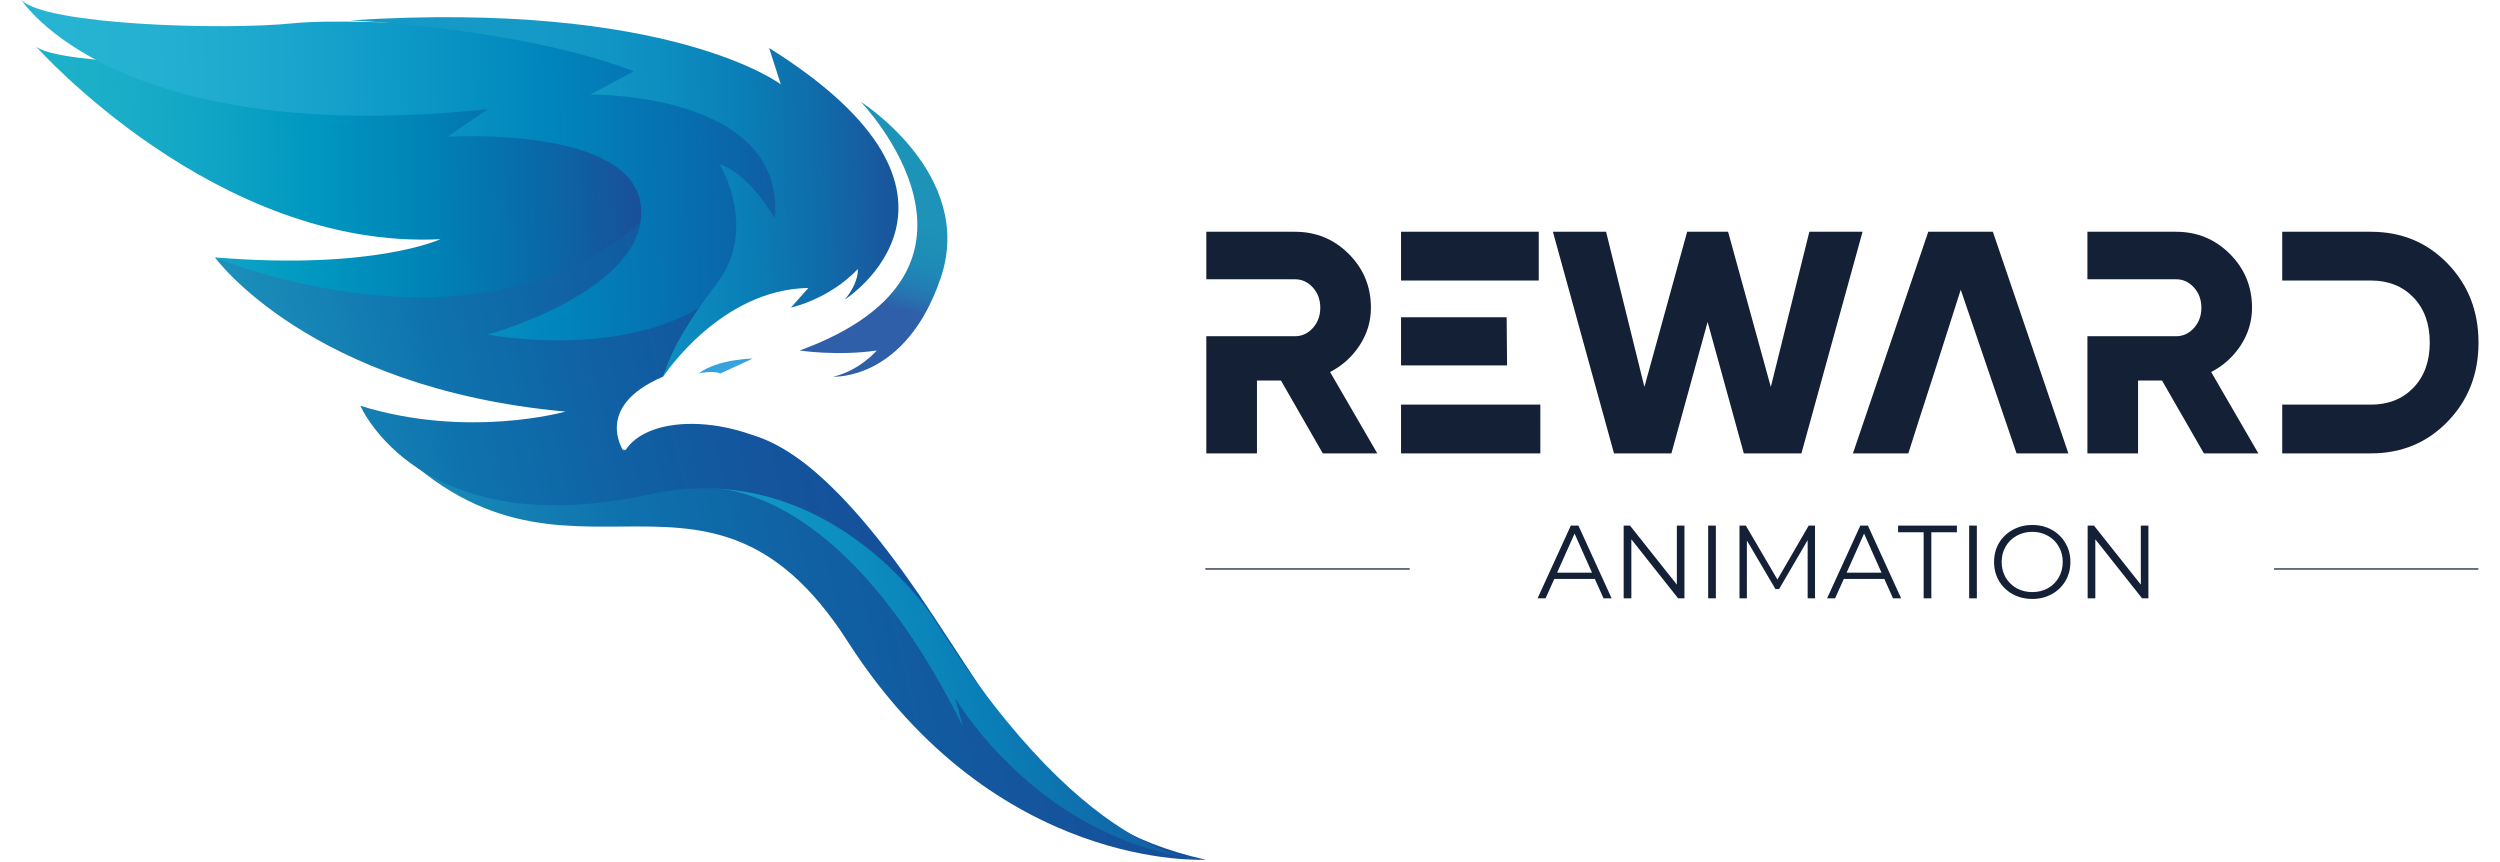 <svg width="116" height="40" viewBox="0 0 116 40" fill="none" xmlns="http://www.w3.org/2000/svg">
<path d="M31.875 21.047C31.875 21.047 34.929 16.3 42.622 27.563C46.764 33.627 48.769 38.289 55.934 39.888C55.934 39.888 46.201 40.482 39.332 29.764C32.463 19.046 25.699 29.764 16.954 19.261C16.954 19.261 21.069 20.635 23.142 20.517" fill="url(#paint0_linear)"/>
<path d="M39.94 4.723C39.94 4.723 47.431 12.484 37.105 16.263C37.105 16.263 38.861 16.532 40.683 16.263C40.683 16.263 39.873 17.207 38.658 17.478C38.658 17.478 42.032 17.681 43.652 12.888C45.271 8.096 39.94 4.723 39.94 4.723Z" fill="url(#paint1_linear)"/>
<path d="M32.413 22.665C32.413 22.665 38.656 21.597 44.663 33.678L44.325 32.396C44.325 32.396 48.24 39.145 55.934 39.887C55.934 39.887 50.233 40.277 42.622 27.562C37.517 21.669 32.413 22.665 32.413 22.665Z" fill="url(#paint2_linear)"/>
<path d="M37.44 21.595C34.403 19.165 29.997 19.112 28.967 20.988C28.967 20.988 27.451 18.898 30.759 17.48C30.764 17.477 30.769 17.475 30.774 17.473C30.781 17.45 30.789 17.429 30.802 17.408C30.806 17.384 30.813 17.359 30.824 17.335C30.857 17.255 30.924 17.197 30.96 17.12C30.985 17.063 31 17.002 31.029 16.946C31.051 16.903 31.081 16.864 31.106 16.821C31.143 16.756 31.195 16.722 31.25 16.711C31.986 15.557 33.078 14.655 34.278 14.01C34.564 13.81 34.947 13.697 35.146 13.401C35.171 13.363 35.202 13.337 35.235 13.32C36.585 11.518 37.508 9.853 37.508 9.853L35.753 6.478L33.459 4.926C33.459 4.926 29.072 18.019 9.973 11.944C9.973 11.944 14.36 18.019 26.237 19.098C26.237 19.098 21.716 20.38 16.722 18.828C16.722 18.828 19.466 25.25 30.084 22.945C38.79 21.055 43.661 29.166 43.661 29.166C43.661 29.166 40.477 24.024 37.44 21.595Z" fill="url(#paint3_linear)"/>
<path d="M1.672 2.156C1.672 2.156 10.04 11.606 20.433 11.099C20.433 11.099 17.328 12.549 9.972 11.943C9.972 11.943 22.458 17.207 30.084 9.986V7.218C30.084 7.218 26.979 5.328 26.641 5.059C26.304 4.789 18.205 2.966 17.868 2.966C17.531 2.966 3.089 3.37 1.672 2.156Z" fill="url(#paint4_linear)"/>
<path d="M0.996 0C0.996 0 5.341 6.884 22.639 5.062L20.77 6.344C20.77 6.344 29.476 5.804 29.747 9.65C30.016 13.497 22.64 15.522 22.64 15.522C22.64 15.522 32.919 17.547 35.686 10.528L38.251 7.896L27.587 1.619C27.587 1.619 16.923 0.742 13.617 1.079C10.309 1.418 2.075 1.148 0.996 0Z" fill="url(#paint5_linear)"/>
<path d="M16.25 0.944C16.25 0.944 24.146 1.282 29.411 3.306L27.386 4.387C27.386 4.387 36.429 4.252 35.957 10.123C35.957 10.123 34.742 8.031 33.392 7.626C33.392 7.626 35.214 10.596 33.258 13.161C31.301 15.725 30.977 16.868 30.775 17.474C30.775 17.474 33.404 13.426 37.509 13.362L36.699 14.272C36.699 14.272 38.454 13.902 39.804 12.485C39.804 12.485 39.872 13.091 39.197 13.902C39.197 13.902 46.688 9.111 35.688 2.227L36.228 3.914C36.227 3.913 31.098 -0.001 16.25 0.944Z" fill="url(#paint6_linear)"/>
<path d="M34.928 16.637C34.928 16.637 33.309 16.654 32.414 17.329C32.414 17.329 33.056 17.177 33.426 17.329L34.928 16.637Z" fill="#37A3DC"/>
<path d="M73.999 26.861H72.12L71.715 27.762H71.344L72.886 24.388H73.238L74.78 27.762H74.404L73.999 26.861ZM73.869 26.572L73.06 24.759L72.25 26.572H73.869Z" fill="#142035"/>
<path d="M78.158 24.388V27.762H77.864L75.695 25.024V27.762H75.338V24.388H75.632L77.806 27.126V24.388H78.158Z" fill="#142035"/>
<path d="M79.259 24.388H79.616V27.762H79.259V24.388Z" fill="#142035"/>
<path d="M84.217 24.388V27.762H83.875V25.063L82.55 27.333H82.381L81.055 25.078V27.762H80.713V24.388H81.007L82.472 26.89L83.923 24.388H84.217Z" fill="#142035"/>
<path d="M87.432 26.861H85.553L85.148 27.762H84.777L86.319 24.388H86.671L88.213 27.762H87.837L87.432 26.861ZM87.302 26.572L86.493 24.759L85.683 26.572H87.302Z" fill="#142035"/>
<path d="M89.257 24.697H88.072V24.388H90.8V24.697H89.614V27.762H89.257V24.697Z" fill="#142035"/>
<path d="M91.369 24.388H91.726V27.762H91.369V24.388Z" fill="#142035"/>
<path d="M94.299 27.791C93.964 27.791 93.661 27.717 93.388 27.569C93.118 27.418 92.906 27.213 92.751 26.952C92.6 26.692 92.525 26.4 92.525 26.075C92.525 25.751 92.6 25.458 92.751 25.198C92.906 24.938 93.118 24.734 93.388 24.586C93.661 24.435 93.964 24.359 94.299 24.359C94.633 24.359 94.933 24.433 95.2 24.581C95.47 24.729 95.682 24.934 95.836 25.198C95.99 25.458 96.067 25.751 96.067 26.075C96.067 26.4 95.99 26.694 95.836 26.957C95.682 27.217 95.47 27.422 95.2 27.569C94.933 27.717 94.633 27.791 94.299 27.791ZM94.299 27.473C94.565 27.473 94.806 27.413 95.022 27.295C95.237 27.172 95.405 27.005 95.528 26.793C95.65 26.578 95.711 26.339 95.711 26.075C95.711 25.812 95.65 25.574 95.528 25.362C95.405 25.147 95.237 24.98 95.022 24.861C94.806 24.738 94.565 24.677 94.299 24.677C94.032 24.677 93.789 24.738 93.571 24.861C93.356 24.98 93.185 25.147 93.06 25.362C92.938 25.574 92.877 25.812 92.877 26.075C92.877 26.339 92.938 26.578 93.06 26.793C93.185 27.005 93.356 27.172 93.571 27.295C93.789 27.413 94.032 27.473 94.299 27.473Z" fill="#142035"/>
<path d="M99.686 24.388V27.762H99.392L97.223 25.024V27.762H96.867V24.388H97.161L99.334 27.126V24.388H99.686Z" fill="#142035"/>
<path d="M114.997 26.371H105.516V26.429H114.997V26.371Z" fill="#142035"/>
<path d="M65.411 26.371H55.93V26.429H65.411V26.371Z" fill="#142035"/>
<path d="M61.716 17.262C62.284 16.967 62.742 16.554 63.089 16.021C63.437 15.487 63.611 14.907 63.611 14.279C63.611 13.3 63.268 12.467 62.583 11.782C61.897 11.097 61.065 10.754 60.086 10.754H55.973V12.958H60.086C60.409 12.958 60.685 13.085 60.916 13.339C61.145 13.594 61.261 13.907 61.261 14.279C61.261 14.651 61.145 14.965 60.916 15.22C60.686 15.474 60.409 15.601 60.086 15.601H55.973V21.037H58.323V17.658H59.437L61.378 21.037H63.906L61.716 17.262Z" fill="#142035"/>
<path d="M65.008 10.754V13.016H71.398V10.754H65.008ZM67.358 18.775H65.008V21.037H71.472V18.775H67.358ZM69.928 16.954L69.909 14.721H65.008V16.954H69.928Z" fill="#142035"/>
<path d="M83.954 10.754L82.166 17.956L80.183 10.754H78.284L76.3 17.953L74.522 10.754H72.055L74.89 21.037H77.553L79.233 14.939L80.913 21.037H83.586L86.422 10.754H83.954Z" fill="#142035"/>
<path d="M92.469 10.754H89.472L85.976 21.037H88.547L89.061 19.421L89.774 17.217L90.978 13.442L92.265 17.217L93.017 19.421L93.568 21.037H95.973L92.469 10.754Z" fill="#142035"/>
<path d="M102.599 17.262C103.166 16.967 103.624 16.554 103.972 16.021C104.319 15.487 104.494 14.907 104.494 14.279C104.494 13.3 104.151 12.467 103.466 11.782C102.78 11.097 101.947 10.754 100.969 10.754H96.856V12.958H100.969C101.292 12.958 101.568 13.085 101.799 13.339C102.028 13.594 102.144 13.907 102.144 14.279C102.144 14.651 102.028 14.965 101.799 15.22C101.568 15.474 101.292 15.601 100.969 15.601H96.856V21.037H99.206V17.658H100.318L102.261 21.037H104.788L102.599 17.262Z" fill="#142035"/>
<path d="M113.57 12.23C112.615 11.245 111.428 10.754 110.008 10.754H105.895V13.016H110.008C110.821 13.016 111.479 13.278 111.984 13.802C112.488 14.326 112.741 15.023 112.741 15.896C112.741 16.767 112.488 17.465 111.984 17.989C111.479 18.513 110.821 18.775 110.008 18.775H105.895V21.037H110.008C111.428 21.037 112.616 20.546 113.57 19.561C114.525 18.577 115.003 17.355 115.003 15.896C115.002 14.436 114.524 13.214 113.57 12.23Z" fill="#142035"/>
<defs>
<linearGradient id="paint0_linear" x1="52.198" y1="25.86" x2="18.497" y2="33.805" gradientUnits="userSpaceOnUse">
<stop offset="0.058" stop-color="#15519B"/>
<stop offset="0.198" stop-color="#14559D"/>
<stop offset="0.4" stop-color="#1060A3"/>
<stop offset="0.64" stop-color="#0E72AD"/>
<stop offset="0.906" stop-color="#1A8CB9"/>
<stop offset="1" stop-color="#2296BD"/>
</linearGradient>
<linearGradient id="paint1_linear" x1="40.378" y1="13.973" x2="42.198" y2="7.366" gradientUnits="userSpaceOnUse">
<stop stop-color="#2E5FA8"/>
<stop offset="0.012" stop-color="#2D62A9"/>
<stop offset="0.095" stop-color="#2772B0"/>
<stop offset="0.19" stop-color="#227EB4"/>
<stop offset="0.297" stop-color="#1F88B6"/>
<stop offset="0.426" stop-color="#1E8EB7"/>
<stop offset="0.6" stop-color="#1E92B8"/>
<stop offset="1" stop-color="#1E93B8"/>
</linearGradient>
<linearGradient id="paint2_linear" x1="53.16" y1="29.157" x2="33.937" y2="33.689" gradientUnits="userSpaceOnUse">
<stop stop-color="#19579D"/>
<stop offset="0.18" stop-color="#106AA9"/>
<stop offset="0.416" stop-color="#0A7FB7"/>
<stop offset="0.638" stop-color="#0C8EC0"/>
<stop offset="0.839" stop-color="#1297C5"/>
<stop offset="1" stop-color="#159AC7"/>
</linearGradient>
<linearGradient id="paint3_linear" x1="40.333" y1="16.628" x2="11.065" y2="23.528" gradientUnits="userSpaceOnUse">
<stop offset="0.058" stop-color="#15519B"/>
<stop offset="0.198" stop-color="#14559D"/>
<stop offset="0.4" stop-color="#1060A3"/>
<stop offset="0.64" stop-color="#0E72AD"/>
<stop offset="0.906" stop-color="#1A8CB9"/>
<stop offset="1" stop-color="#2296BD"/>
</linearGradient>
<linearGradient id="paint4_linear" x1="30.092" y1="7.514" x2="1.815" y2="8.187" gradientUnits="userSpaceOnUse">
<stop stop-color="#1B4D98"/>
<stop offset="0.167" stop-color="#0A67A7"/>
<stop offset="0.36" stop-color="#0082B6"/>
<stop offset="0.545" stop-color="#0097C0"/>
<stop offset="0.718" stop-color="#10A5C5"/>
<stop offset="0.875" stop-color="#1BAEC8"/>
<stop offset="1" stop-color="#1EB1C9"/>
</linearGradient>
<linearGradient id="paint5_linear" x1="38.236" y1="7.31" x2="1.191" y2="8.192" gradientUnits="userSpaceOnUse">
<stop stop-color="#16549E"/>
<stop offset="0.143" stop-color="#086AAC"/>
<stop offset="0.341" stop-color="#0085BC"/>
<stop offset="0.532" stop-color="#0D9AC7"/>
<stop offset="0.71" stop-color="#1DA9CE"/>
<stop offset="0.871" stop-color="#25B2D2"/>
<stop offset="1" stop-color="#28B5D3"/>
</linearGradient>
<linearGradient id="paint6_linear" x1="41.151" y1="8.759" x2="25.142" y2="9.14" gradientUnits="userSpaceOnUse">
<stop stop-color="#19579D"/>
<stop offset="0.18" stop-color="#106AA9"/>
<stop offset="0.416" stop-color="#0A7FB7"/>
<stop offset="0.638" stop-color="#0C8EC0"/>
<stop offset="0.839" stop-color="#1297C5"/>
<stop offset="1" stop-color="#159AC7"/>
</linearGradient>
</defs>
</svg>
